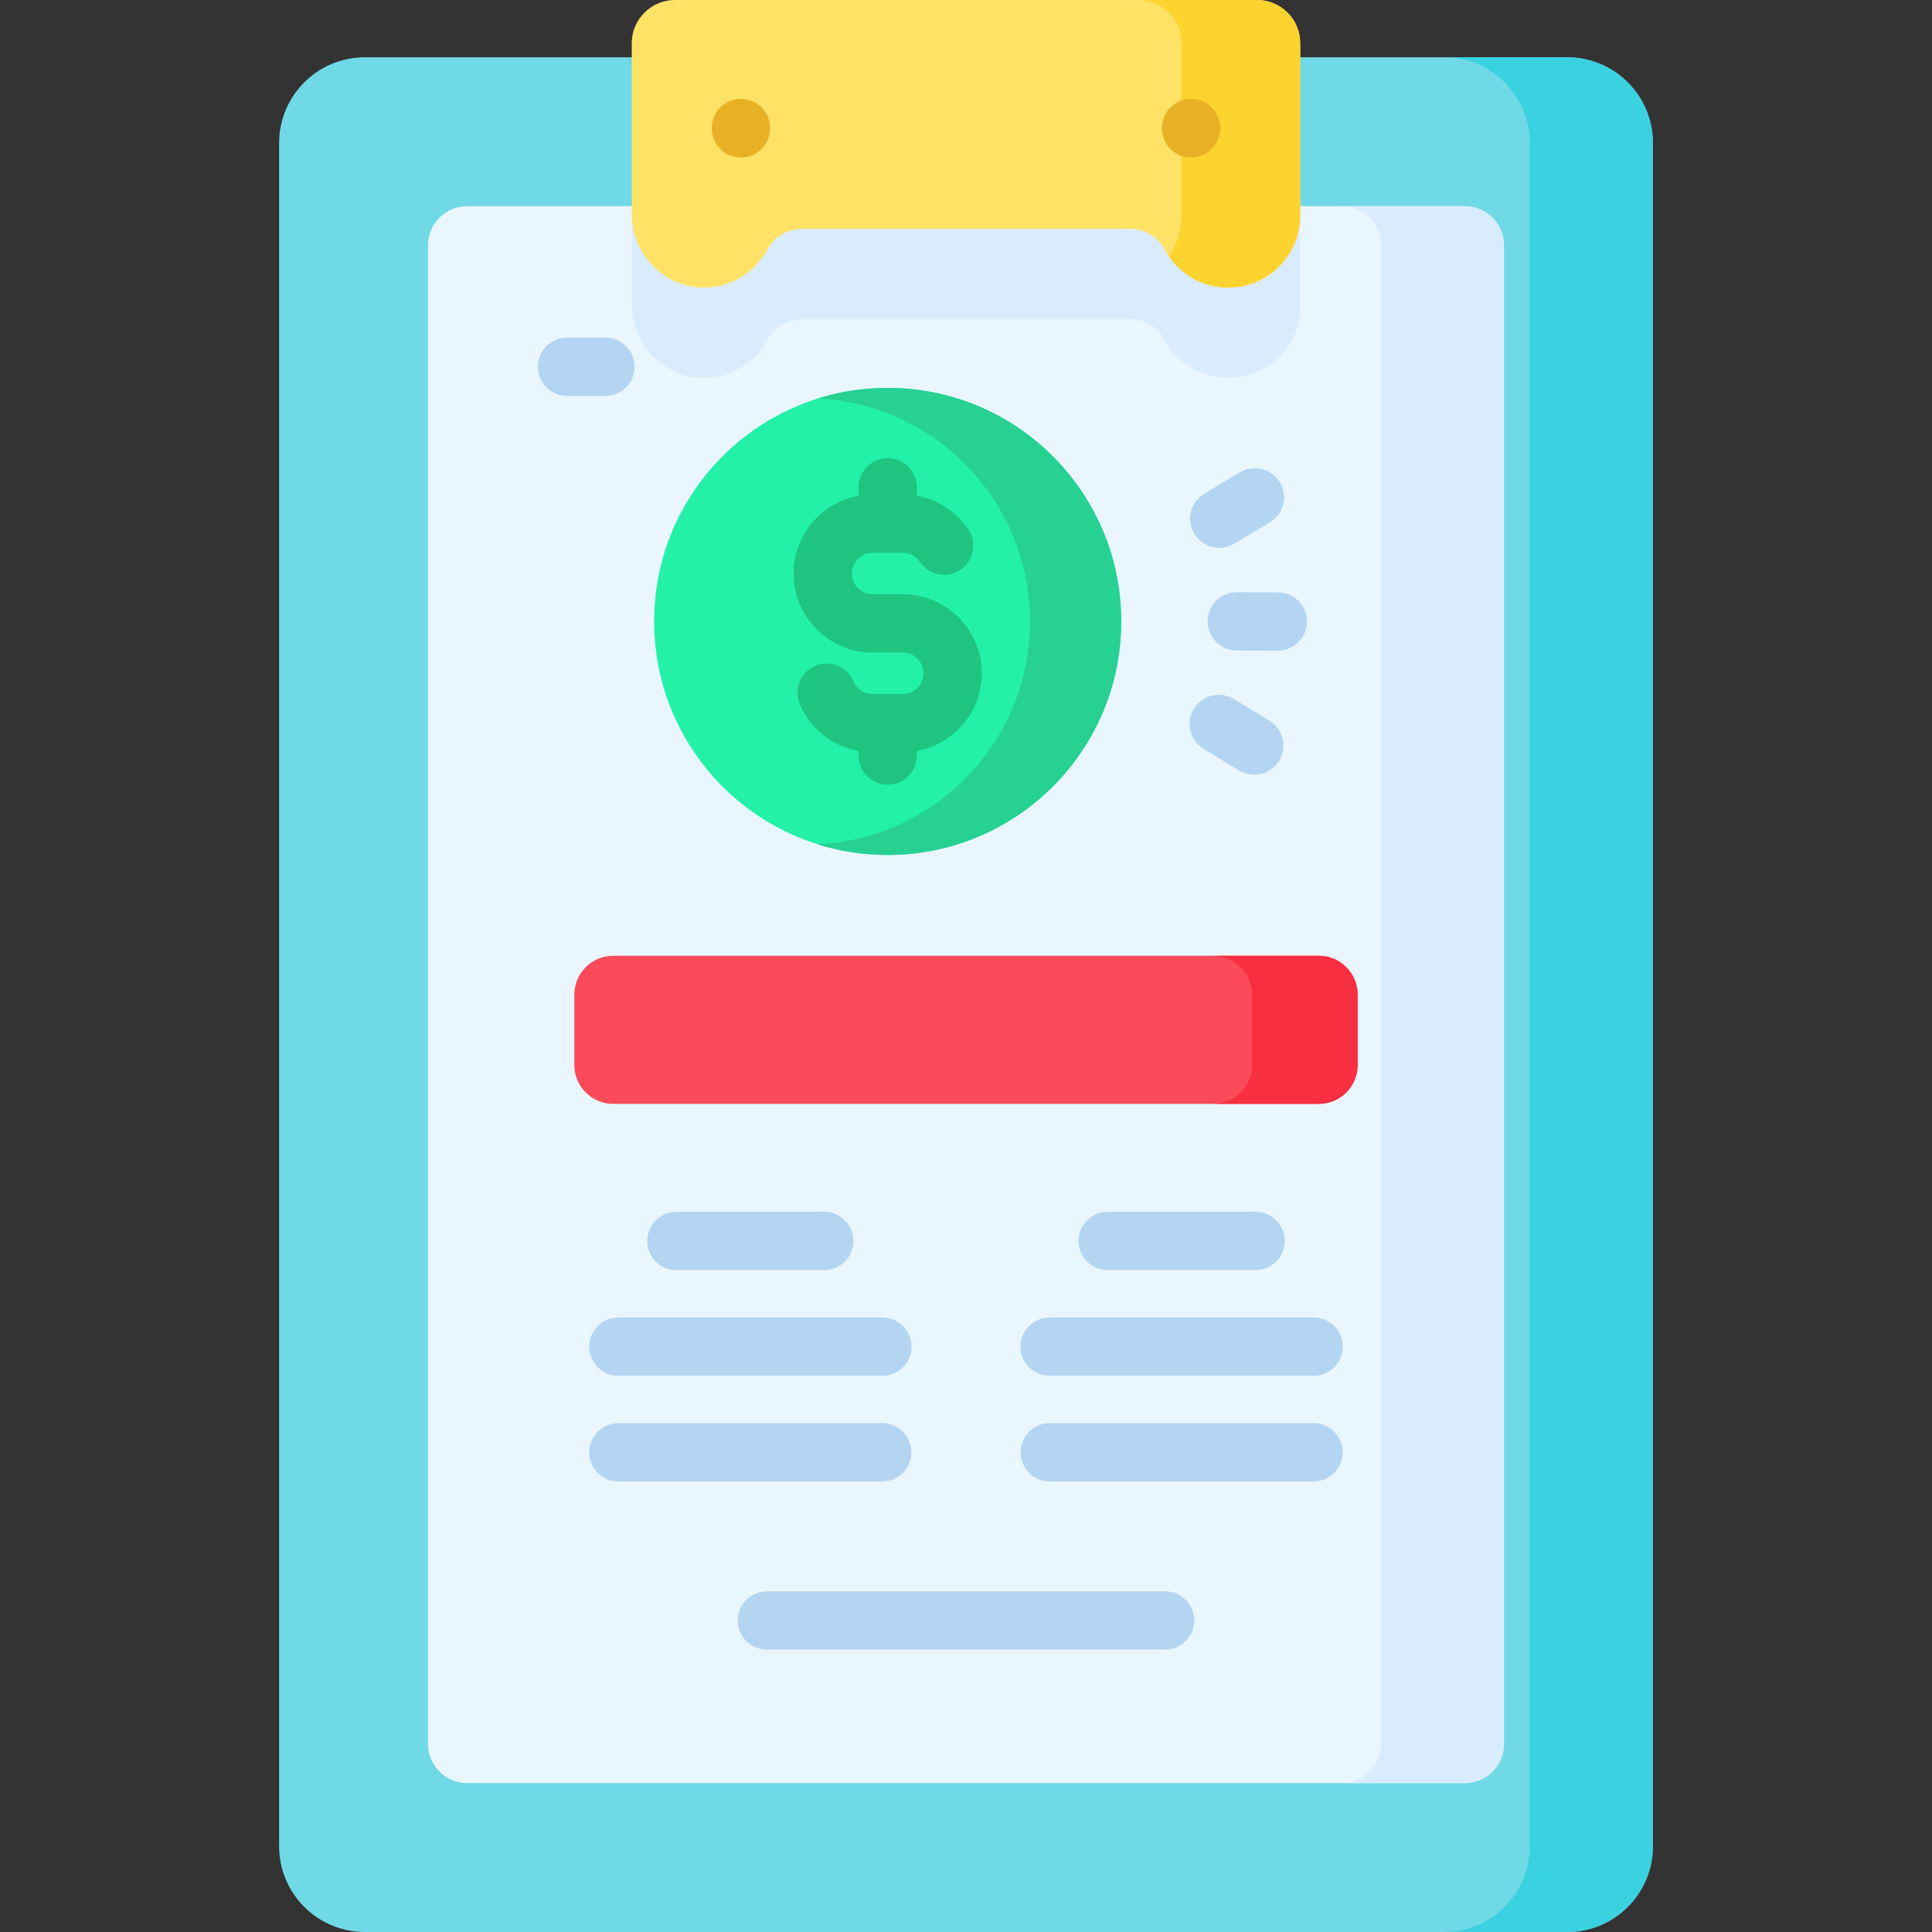 <svg id="Capa_1" enable-background="new 0 0 512 512" height="512" viewBox="0 0 512 512" width="512" xmlns="http://www.w3.org/2000/svg"><rect x="0" y="0" width="512" height="512" fill="#333333" stroke="none"/><g><g><g><g><path d="m415.299 512h-318.601c-12.554 0-22.731-10.177-22.731-22.731v-451.359c0-12.554 10.177-22.731 22.731-22.731h318.601c12.554 0 22.731 10.177 22.731 22.731v451.358c0 12.555-10.177 22.732-22.731 22.732z" fill="#70d9e6"/><path d="m438.033 37.909v451.357c0 12.556-10.178 22.734-22.734 22.734h-32.621c12.556 0 22.734-10.178 22.734-22.734v-451.357c0-12.556-10.178-22.734-22.734-22.734h32.622c12.556 0 22.733 10.178 22.733 22.734z" fill="#3ad1e0"/><g><path d="m398.569 65.025v397.125c0 5.733-4.653 10.385-10.385 10.385h-264.371c-5.733 0-10.385-4.653-10.385-10.385v-397.125c0-5.733 4.653-10.385 10.385-10.385h264.371c5.732 0 10.385 4.653 10.385 10.385z" fill="#eaf6ff"/><g fill="#d9ecfd"><path d="m398.569 65.025v397.125c0 5.733-4.653 10.385-10.385 10.385h-32.621c5.733 0 10.385-4.653 10.385-10.385v-397.125c0-5.733-4.653-10.385-10.385-10.385h32.621c5.732 0 10.385 4.653 10.385 10.385z"/><path d="m344.565 54.64v26.42c0 5.276-2.139 10.043-5.587 13.501-3.458 3.448-8.225 5.587-13.501 5.587-7.311 0-13.657-4.113-16.866-10.147-1.786-3.365-5.348-5.411-9.16-5.411h-86.905c-3.822 0-7.374 2.067-9.17 5.432-3.354 6.304-10.136 10.5-17.873 10.105-10.219-.53-18.071-9.326-18.071-19.566v-25.921z"/></g></g><g><path d="m185.506 76.191c7.729.401 14.512-3.798 17.868-10.102 1.795-3.371 5.352-5.429 9.171-5.429h86.905c3.811 0 7.374 2.042 9.161 5.408 3.205 6.037 9.549 10.149 16.862 10.149 10.546 0 19.096-8.55 19.096-19.096v-45.679c0-6.319-5.123-11.442-11.443-11.442h-154.256c-6.319 0-11.442 5.123-11.442 11.442v45.185c0 10.239 7.853 19.033 18.078 19.564z" fill="#fee265"/><path d="m344.565 11.445v45.677c0 5.265-2.139 10.043-5.587 13.501-3.458 3.458-8.225 5.598-13.501 5.598-6.522 0-12.286-3.271-15.723-8.277 2.119-3.074 3.365-6.813 3.365-10.822v-45.677c-.001-6.325-5.121-11.445-11.446-11.445h31.457c6.315 0 11.435 5.12 11.435 11.445z" fill="#fdd330"/></g></g><g><g id="XMLID_67_"><path d="m196.349 41.752c-4.267 0-7.726-3.459-7.726-7.726v-.108c0-4.267 3.459-7.726 7.726-7.726s7.726 3.459 7.726 7.726v.108c0 4.266-3.459 7.726-7.726 7.726z" fill="#e8b125"/></g><g id="XMLID_79_"><path d="m315.648 41.752c-4.267 0-7.726-3.459-7.726-7.726v-.108c0-4.267 3.459-7.726 7.726-7.726s7.726 3.459 7.726 7.726v.108c0 4.266-3.459 7.726-7.726 7.726z" fill="#e8b125"/></g></g></g><g><path d="m349.49 292.54h-186.98c-5.69 0-10.302-4.612-10.302-10.302v-18.647c0-5.69 4.612-10.302 10.302-10.302h186.98c5.69 0 10.302 4.612 10.302 10.302v18.647c0 5.69-4.612 10.302-10.302 10.302z" fill="#fb4a59"/><path d="m359.791 263.59v18.646c0 5.697-4.615 10.302-10.302 10.302h-27.99c5.697 0 10.302-4.605 10.302-10.302v-18.646c0-5.687-4.605-10.302-10.302-10.302h27.99c5.687 0 10.302 4.615 10.302 10.302z" fill="#f82f40"/></g><g><g><g><g><path d="m332.74 336.592h-39.195c-4.267 0-7.726-3.459-7.726-7.726s3.459-7.726 7.726-7.726h39.195c4.267 0 7.726 3.459 7.726 7.726s-3.459 7.726-7.726 7.726z" fill="#b3d5f2"/></g><g><path d="m348.114 364.597h-69.943c-4.267 0-7.726-3.459-7.726-7.726s3.459-7.726 7.726-7.726h69.943c4.267 0 7.726 3.459 7.726 7.726 0 4.266-3.459 7.726-7.726 7.726z" fill="#b3d5f2"/></g><g><path d="m348.114 392.601h-69.921c-4.267 0-7.726-3.459-7.726-7.726s3.459-7.726 7.726-7.726h69.921c4.267 0 7.726 3.459 7.726 7.726s-3.459 7.726-7.726 7.726z" fill="#b3d5f2"/></g></g><g><g><path d="m218.455 336.592h-39.195c-4.267 0-7.726-3.459-7.726-7.726s3.459-7.726 7.726-7.726h39.195c4.267 0 7.726 3.459 7.726 7.726s-3.459 7.726-7.726 7.726z" fill="#b3d5f2"/></g><g><path d="m233.829 364.597h-69.943c-4.267 0-7.726-3.459-7.726-7.726s3.459-7.726 7.726-7.726h69.943c4.267 0 7.726 3.459 7.726 7.726 0 4.266-3.459 7.726-7.726 7.726z" fill="#b3d5f2"/></g><g><path d="m233.807 392.601h-69.921c-4.267 0-7.726-3.459-7.726-7.726s3.459-7.726 7.726-7.726h69.921c4.267 0 7.726 3.459 7.726 7.726s-3.459 7.726-7.726 7.726z" fill="#b3d5f2"/></g></g></g><g><path d="m308.767 437.164h-105.534c-4.267 0-7.726-3.459-7.726-7.726s3.459-7.726 7.726-7.726h105.534c4.267 0 7.726 3.459 7.726 7.726s-3.459 7.726-7.726 7.726z" fill="#b3d5f2"/></g></g><g><g><circle cx="235.242" cy="164.682" fill="#23f1a8" r="61.891"/><path d="m297.133 164.684c0 34.181-27.712 61.893-61.893 61.893-6.469 0-12.712-.989-18.574-2.833 31.348-1.483 56.299-27.351 56.299-59.06 0-31.699-24.941-57.566-56.268-59.071 5.862-1.834 12.084-2.823 18.543-2.823 34.181.001 61.893 27.713 61.893 61.894z" fill="#26d192"/><path d="m260.183 178.425c0-11.548-9.395-20.943-20.943-20.943h-7.995c-3.028 0-5.491-2.463-5.491-5.491s2.463-5.491 5.491-5.491h7.995c1.827 0 3.531.907 4.557 2.426 2.388 3.536 7.193 4.465 10.727 2.077 3.536-2.389 4.466-7.192 2.077-10.727-3.196-4.731-8.127-7.898-13.633-8.892v-2.246c0-4.267-3.459-7.726-7.726-7.726s-7.726 3.459-7.726 7.726v2.261c-9.773 1.766-17.215 10.318-17.215 20.592 0 11.548 9.395 20.944 20.944 20.944h7.995c3.028 0 5.49 2.463 5.49 5.49s-2.463 5.491-5.49 5.491h-7.995c-2.213 0-4.2-1.317-5.062-3.356-1.663-3.93-6.195-5.769-10.126-4.106-3.93 1.662-5.768 6.196-4.106 10.126 2.792 6.601 8.684 11.205 15.566 12.443v1.203c0 4.267 3.459 7.726 7.726 7.726s7.726-3.459 7.726-7.726v-1.209c9.772-1.767 17.214-10.319 17.214-20.592z" fill="#1ec480"/></g><g><g id="XMLID_91_"><path d="m338.649 172.429c-.008 0-.016 0-.024 0l-10.888-.033c-4.267-.013-7.716-3.482-7.703-7.749.013-4.259 3.47-7.703 7.726-7.703h.024l10.888.033c4.267.013 7.716 3.482 7.703 7.749-.013 4.259-3.47 7.703-7.726 7.703z" fill="#b3d5f2"/></g><g id="XMLID_89_"><path d="m323.128 145.184c-2.627 0-5.188-1.34-6.636-3.757-2.193-3.66-1.003-8.406 2.658-10.599l9.445-5.657c3.66-2.192 8.405-1.003 10.599 2.658 2.193 3.66 1.003 8.406-2.658 10.599l-9.445 5.657c-1.243.744-2.612 1.099-3.963 1.099z" fill="#b3d5f2"/></g><g id="XMLID_88_"><path d="m332.378 205.297c-1.366 0-2.749-.362-4.002-1.122l-9.413-5.714c-3.648-2.214-4.81-6.966-2.596-10.614s6.965-4.809 10.614-2.596l9.413 5.713c3.648 2.214 4.81 6.966 2.596 10.614-1.453 2.395-4.002 3.719-6.612 3.719z" fill="#b3d5f2"/></g></g></g></g><g><path d="m160.449 104.911h-10.185c-4.267 0-7.726-3.459-7.726-7.726s3.459-7.726 7.726-7.726h10.185c4.267 0 7.726 3.459 7.726 7.726.001 4.267-3.459 7.726-7.726 7.726z" fill="#b3d5f2"/></g></g></svg>